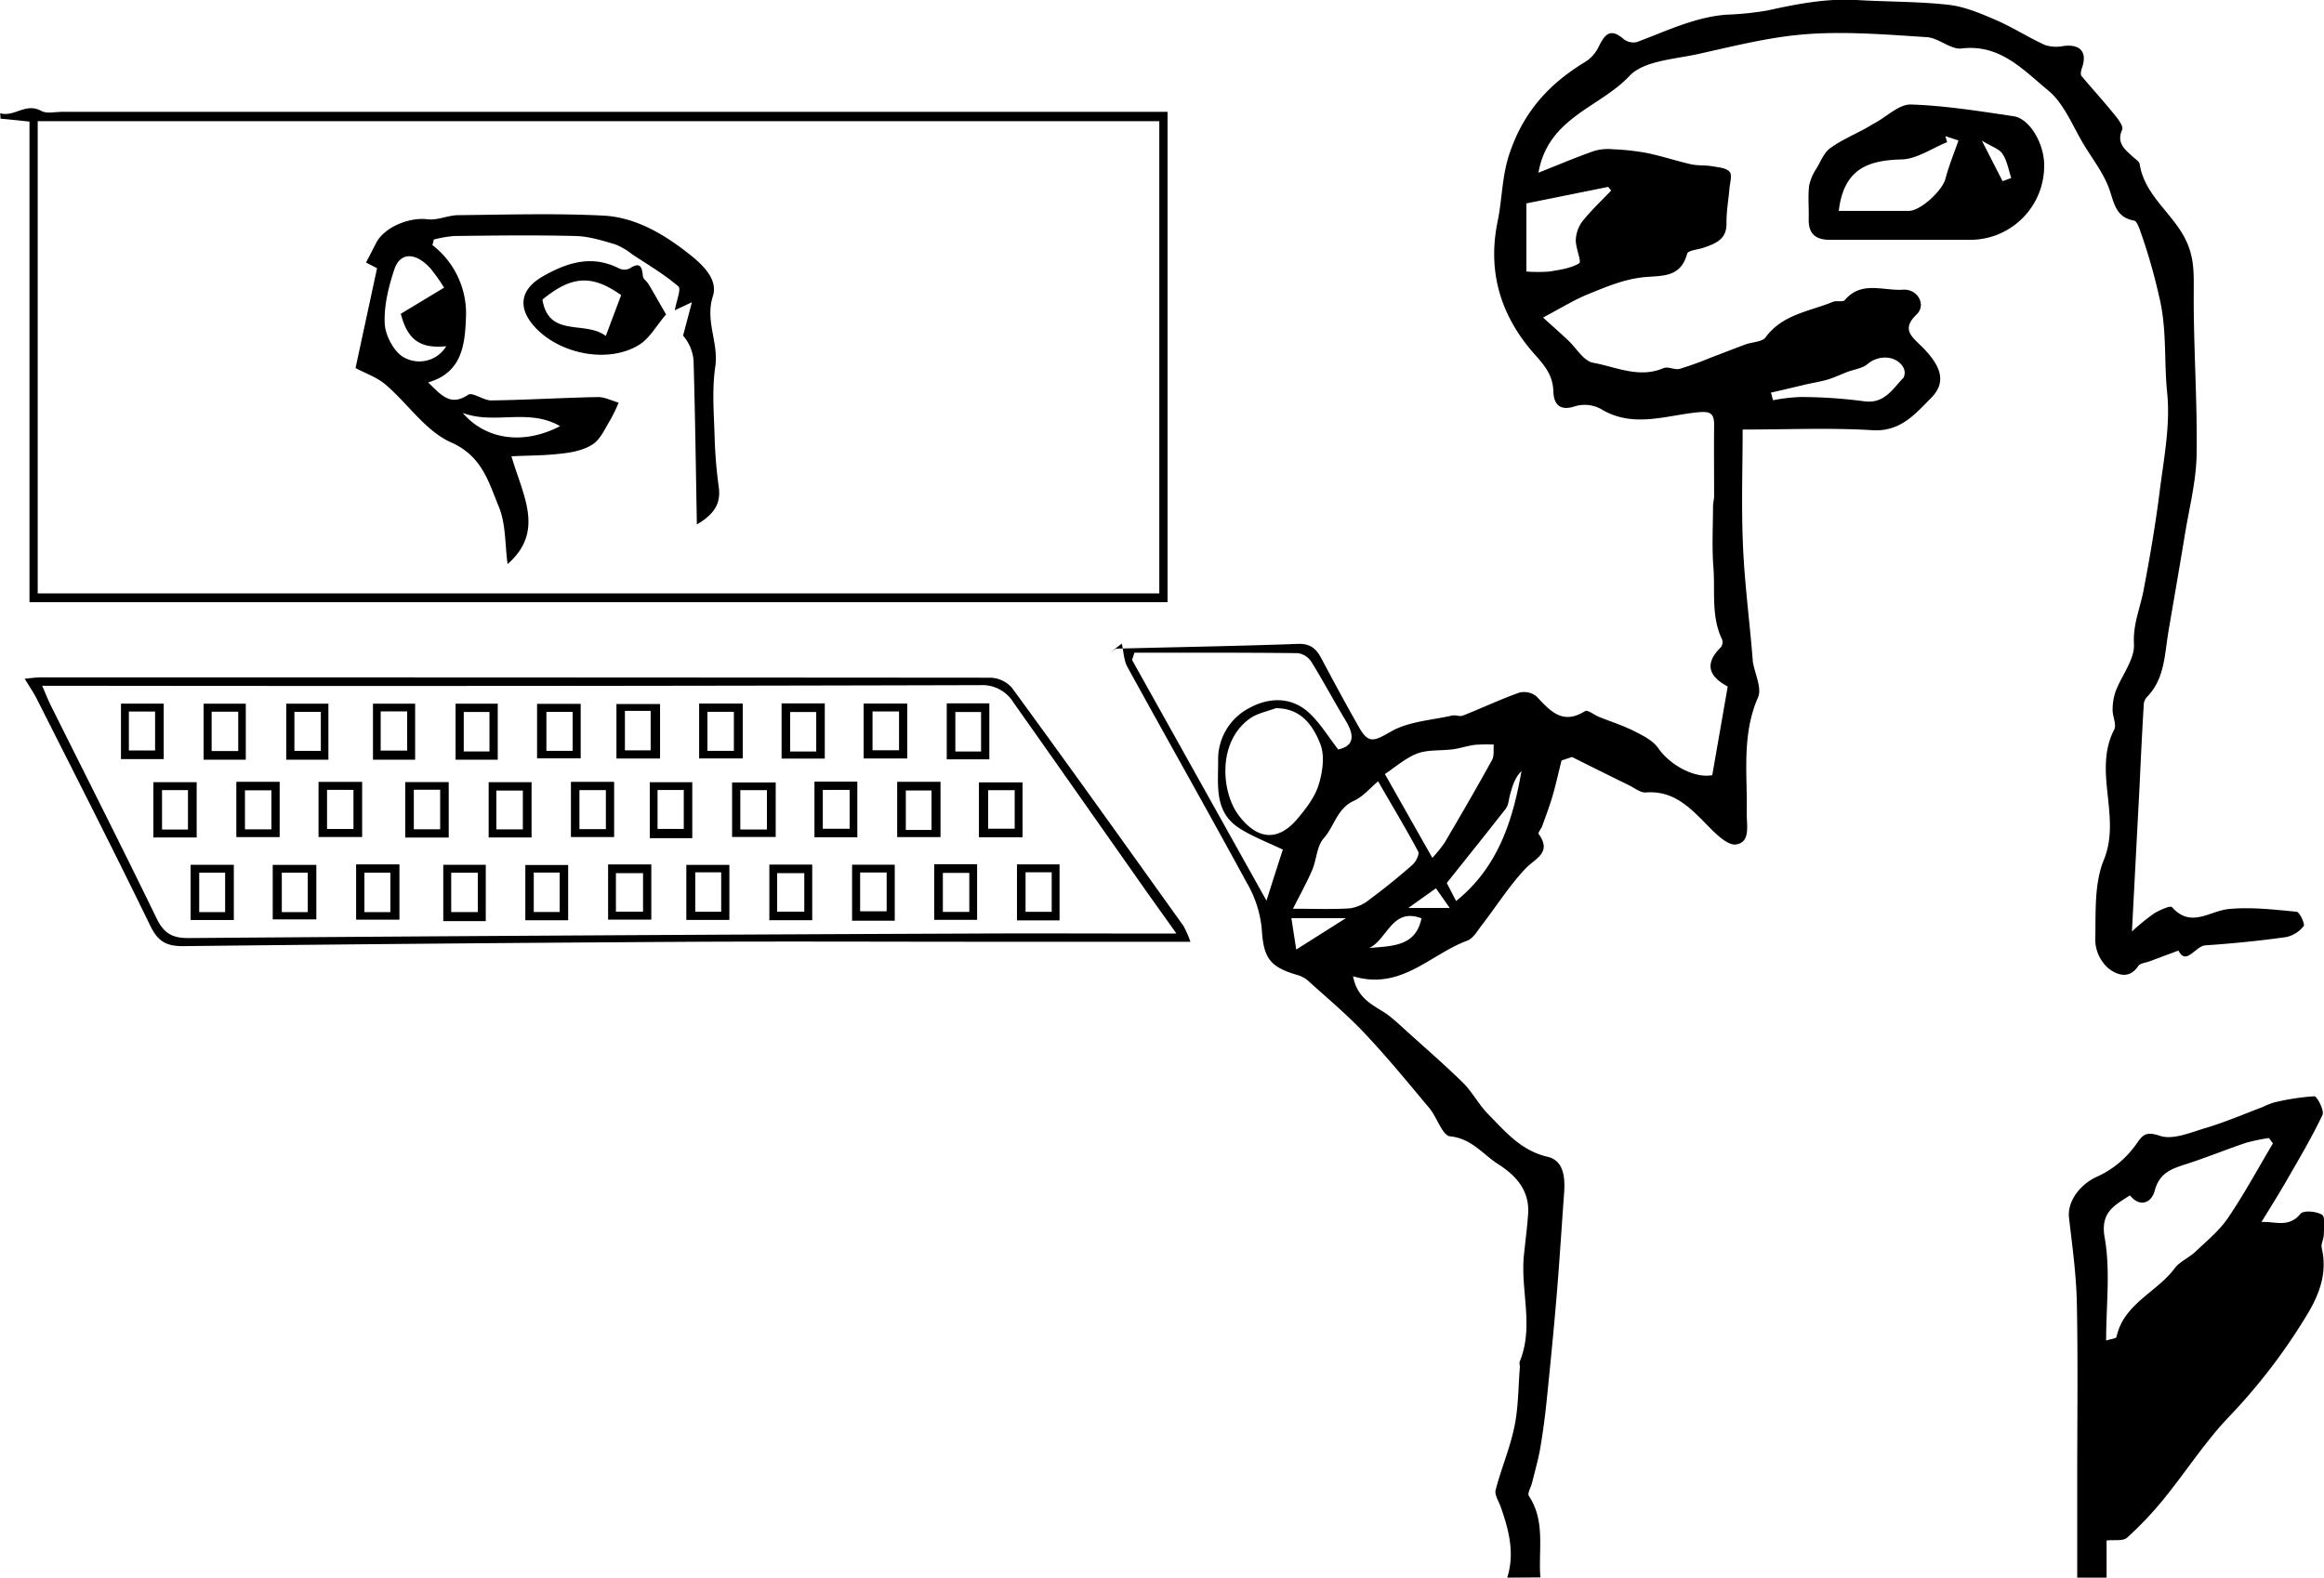 <svg id="Layer_1" data-name="Layer 1" xmlns="http://www.w3.org/2000/svg" viewBox="0 0 562.67 382.08"><title>jspaint-dino</title><path d="M-858,1928c1.87-5.93.39-11.55-1.57-17.13-.48-1.36-1.54-2.91-1.24-4.09,1.33-5.14,3.46-10.09,4.53-15.26,1-4.71.94-9.62,1.34-14.45,0-.49-.19-1.06,0-1.49,3.46-8.51.07-17.26,1-25.86.34-3.27.77-6.54,1-9.82.35-5.59-2.77-9.15-7.19-12-3.78-2.4-6.45-6.25-11.7-6.78-1.87-.19-3.16-4.58-5-6.8-5.13-6.14-10.21-12.34-15.7-18.16-4.26-4.53-9.07-8.54-13.69-12.72a6.81,6.81,0,0,0-2.58-1.39c-6.93-2-8.23-4.31-8.65-11.39a27.39,27.39,0,0,0-3.59-10.92c-9.51-17.49-19.32-34.82-28.91-52.28-.9-1.65-.93-3.77-1.37-5.68l-2.56,2c.47-.26.94-.76,1.42-.77,14.6-.38,29.2-.62,43.8-1.15,3-.11,4.44,1.18,5.69,3.58,3,5.62,6,11.21,9.15,16.73,2.32,4.06,3.72,3.15,7.78.86,4.27-2.41,9.74-2.69,14.71-3.82.83-.19,1.88.33,2.63,0,4.57-1.8,9-3.91,13.64-5.55a4.77,4.77,0,0,1,4.15.92c3.31,3.53,6.31,7,11.77,3.55.58-.37,2.19.93,3.34,1.4,2.84,1.15,5.79,2.08,8.52,3.45,2.12,1.07,4.57,2.28,5.84,4.13,3,4.32,9.08,7.37,13.08,6.53,1.28-7.32,2.48-14.21,3.74-21.45-3.68-2-6.32-4.91-1.68-9.49a2.08,2.08,0,0,0,.34-1.88c-2.72-5.59-1.67-11.64-2.12-17.48-.38-4.92-.11-9.89-.09-14.84,0-.82.25-1.64.26-2.45,0-5.69-.06-11.39,0-17.08.05-3.15-1.08-3.49-4.17-3.18-7.74.8-15.63,3.87-23.32-.87a8.25,8.25,0,0,0-6.19-.61c-3.78,1.26-5.14-.59-5.24-3.57-.11-3.71-1.85-6-4.26-8.7-8.32-9.22-11.82-20-9.23-32.53,1.15-5.54,1-11.11,3-16.78,3.43-9.92,9.6-16.62,18.19-21.81a8.8,8.8,0,0,0,3.15-3.45c1.44-2.86,2.69-5.1,6.14-2.1a3.83,3.83,0,0,0,3.22.74c7.07-2.62,13.9-6,21.58-6.63a74.42,74.42,0,0,0,9.93-1c7.21-1.59,14.4-3,21.84-2.55s14.82.33,22.15,1.16c3.89.44,7.73,2.08,11.39,3.66,4.08,1.76,7.85,4.21,11.9,6.06a8.75,8.75,0,0,0,4.51.25c4.1-.52,5.83,1.5,4.46,5.32-.21.6-.4,1.56-.1,1.94,2.5,3,5.19,5.92,7.68,9,1,1.19,2.54,3.12,2.16,4-1.44,3.33.71,4.78,2.57,6.55.6.57,1.57,1.13,1.68,1.8,1.06,7,7,11.22,10.36,16.89,2.88,4.88,2.75,9,2.72,14-.08,13.12.89,26.24.7,39.36-.09,6.49-1.78,13-2.84,19.45-1.28,7.87-2.67,15.73-4,23.6-.93,5.53-.87,11.37-5.22,15.79a3,3,0,0,0-.74,1.75c-.38,6.51-.71,13-1,19.53-.6,11.35-1.19,22.71-1.86,35.46a53.82,53.82,0,0,1,5.31-4.33c1.35-.83,4-2,4.38-1.56,4.6,5.18,9.1.92,13.75.46,5.42-.52,11,.14,16.44.66.73.07,2.07,3,1.7,3.47a7.37,7.37,0,0,1-4.26,2.67c-6.49.9-13,1.56-19.55,2-2.42.18-4.65,5-6.51,1.26l-7,2.61c-.94.35-2.28.45-2.73,1.13-2.29,3.47-5.45,2-7.31.49a9.38,9.38,0,0,1-3.1-6.67c.16-6.56-.32-13.68,2.07-19.5,4.31-10.51-2.71-21.44,2.52-31.59.62-1.21-.42-3.19-.39-4.81a13.56,13.56,0,0,1,.75-4.49c1.48-3.86,4.63-7.72,4.42-11.42-.27-4.77,1.49-8.64,2.31-12.93,1.53-8,2.93-16.11,3.94-24.22,1-7.87,2.59-15.93,1.79-23.68s0-15.59-2-23.55a137.12,137.12,0,0,0-4.72-16.21c-.28-.73-.75-1.85-1.28-1.94-4.83-.84-4.89-4.91-6.29-8.36s-3.67-6.45-5.63-9.61c-2.88-4.66-4.93-10.35-9-13.65-5.9-4.85-11.55-11.2-20.85-10.07-2.65.32-5.56-2.56-8.42-2.74-9.63-.62-19.35-1.43-28.93-.74-8.86.63-17.64,2.87-26.37,4.81-5.79,1.29-13.23,1.61-16.73,5.35-7.14,7.64-19.67,10-22,23.41,4.69-1.86,9-3.69,13.48-5.27a12,12,0,0,1,4.6-.41,57.77,57.77,0,0,1,8.21.91c3.59.74,7.09,1.92,10.67,2.73,1.61.36,3.34.18,5,.46s3.44.39,4.32,1.36c.68.76.07,2.72-.05,4.14-.23,2.78-.75,5.55-.7,8.32.06,3.93-2.66,4.91-5.52,5.91-1.36.48-3.75.65-4,1.43-1.66,6.14-6.38,5.23-11,5.78-4.39.52-8.69,2.29-12.85,4-3.41,1.36-6.57,3.35-11.05,5.71,2.05,1.86,4.08,3.66,6.06,5.51s3.75,5,6,5.43c5.58,1,11.17,3.87,17.13,1.31,1.07-.46,2.68.5,3.88.18a76.24,76.24,0,0,0,7.37-2.65c2.87-1.08,5.73-2.22,8.62-3.28,1.63-.6,4-.57,4.82-1.7,4.1-5.6,10.63-6.26,16.31-8.6.88-.37,2.4.12,2.87-.42,4-4.76,9.35-2.2,14.09-2.52,3.56-.24,5.73,3.69,3.29,6-3.65,3.5-1.29,5.27,1.07,7.59,5,4.88,6.2,8.85,2.47,12.6s-7.37,8.26-14.19,7.84c-10.26-.63-20.58-.16-31.46-.16,0,9-.35,18.82.1,28.58.42,9.28,1.67,18.52,2.37,27.7.49,2.89,2.23,6.32,1.25,8.58-4,9.15-2.55,18.6-2.73,28-.06,2.88,1,7.06-2.56,7.62-2.08.33-5-2.63-7-4.67-4.18-4.26-8.14-8.44-14.89-7.92-1.28.1-2.67-1.07-4-1.71-4.49-2.21-9-4.44-13.86-6.88l-2.53.85c-.83,3.29-1.4,5.94-2.16,8.53s-1.64,4.89-2.51,7.32c-.24.68-1.08,1.64-.88,1.93,3.31,4.61-.8,5.87-3.24,8.46-3.87,4.12-6.94,9-10.42,13.51-1.09,1.41-2.14,3.32-3.62,3.88-9,3.32-16,12.13-27.65,8.62,1.12,6,5.62,7.18,8.8,9.63,1.24,1,2.38,2,3.55,3.1,4.76,4.32,9.63,8.52,14.21,13,2.3,2.26,3.83,5.29,6.09,7.6,4.19,4.27,8,8.91,14.47,10.4,3.84.89,4.23,4.89,4,8.52-.61,8.26-1.11,16.53-1.8,24.79-.71,8.51-1.55,17-2.42,25.52-.4,3.9-.9,7.79-1.56,11.65-.49,2.85-1.31,5.65-2,8.47-.27,1.08-1.18,2.56-.77,3.18,4.09,6.18,2.25,13.11,2.79,19.73Zm-54.33-176.32c-4.22-2-7.67-3.31-10.66-5.27-5.93-3.91-5-10.2-5-16.13a14,14,0,0,1,7.46-12.85c4.77-2.63,10.31-2.9,14.69,1.26,2.62,2.48,4.55,5.69,6.92,8.74,3.81-.84,4-3.32,1.88-6.87-2.87-4.75-5.47-9.66-8.39-14.37a4.69,4.69,0,0,0-3.26-2.09c-13.19-.15-26.38-.1-39.58-.1-.18.59-.37,1.17-.56,1.75l32.54,58.29C-914.61,1758.74-913.29,1754.64-912.33,1751.68Zm-1.75-34.24c-2.07.79-4.4,1.22-6.16,2.45-8,5.62-7,17.88-2.8,23.46,4.57,6.08,9.61,6.37,14.25.86,2.07-2.47,4.23-5.23,5.13-8.22,1-3.15,1.53-7.17.36-10C-905,1721.71-907.89,1717.38-914.08,1717.44Zm24.82,17.7c-2,1.69-3.69,3.74-5.84,4.71-4.09,1.83-4.74,6.18-7.33,9.09-1.69,1.91-1.72,5.2-2.81,7.74-1.3,3-2.93,5.94-4.63,9.32,5.15,0,9.49.19,13.8-.1a9.66,9.66,0,0,0,4.66-2.08q5.4-4,10.46-8.45c.83-.73,1.75-2.56,1.39-3.23C-882.62,1746.41-886,1740.83-889.26,1735.14Zm13.13,18.54a33,33,0,0,0,3-3.72c3.89-6.62,7.75-13.25,11.46-20,.56-1,.29-2.47.41-3.72a41.5,41.5,0,0,0-4.6.07c-1.77.23-3.49.83-5.26,1.07-2.88.39-6,.06-8.6,1-2.9,1.1-5.37,3.33-7.9,5Zm22.77-142a37.8,37.8,0,0,0,5.64,0c2.46-.43,5.13-.77,7.14-2,.64-.4-.87-3.7-.82-5.66a8.13,8.13,0,0,1,1.61-4.51c2.12-2.64,4.61-5,6.95-7.43l-.72-.9-19.8,4Zm59.22,29.36.5,1.81a42.31,42.31,0,0,1,6.58-.78,118.78,118.78,0,0,1,15.23,1c5.12.83,7.08-2.93,9.79-5.69a2.75,2.75,0,0,0-.06-2.48c-1.75-3-6.07-3.07-8.74-.76-1.2,1-3.16,1.23-4.76,1.84s-3.15,1.36-4.78,1.85-3.63.81-5.44,1.22C-788.6,1639.72-791.37,1640.38-794.14,1641Zm-76.23,123.09c10.2-8.23,13.73-19.52,15.82-31.47-1.61,1.59-2.18,3.62-2.75,5.65-.33,1.17-.36,2.57-1.05,3.45-4.68,6-9.5,12-14.29,18Zm-26.68,4.15h-13.21c.38,2.47.71,4.58,1.18,7.6Zm5.64,7.23c5.42-.5,11.27-.3,12.65-7.19C-885.87,1765.61-887,1773.41-891.41,1775.51Zm19.49-9.7-3.34-4.76-6.68,4.76Z" transform="translate(1222.92 -1545.92)"/><path d="M-720,1928v-23.47c0-14.36.2-28.71-.09-43.06-.14-6.86-1.09-13.72-1.89-20.55-.51-4.29,3-8.42,7-10.13a23.29,23.29,0,0,0,8.8-7.14c1.87-2.42,2.21-4,6.22-2.65,3.22,1.08,7.64-.92,11.38-2,4.59-1.39,9-3.28,13.53-5a18,18,0,0,1,2.64-1.06,57.11,57.11,0,0,1,9.81-1.52c.68,0,2.44,3.44,2,4.47-2.53,5.37-5.59,10.51-8.56,15.68-1.93,3.37-4,6.66-6.23,10.3,3.3-.19,6.61,1.49,9.46-2,.7-.87,3.85-.6,5.2.24.83.51.46,3.1.44,4.75,0,1.11-.74,2.29-.51,3.29,1.31,5.7-.29,10.57-3.16,15.52a141.11,141.11,0,0,1-19.68,25.77c-5.63,6-10.11,13-15.31,19.39a84.74,84.74,0,0,1-9,9.51c-1,.86-3.07.45-4.94.66v9Zm7-57.43c1.08-.35,2.42-.47,2.51-.86,1.74-8.06,9.75-10.79,14.09-16.63,1.22-1.64,3.42-2.51,5-4,2.76-2.62,5.8-5.09,7.9-8.19,3.94-5.8,7.28-12,10.88-18.05l-.95-1.31a45.22,45.22,0,0,0-5.6,1.17c-4.83,1.63-9.56,3.57-14.41,5.13-3.48,1.13-6.48,2.06-7.64,6.42-.83,3.13-3.71,4.08-6,1.17-4.08,2.57-7.25,4.28-6.1,10.41C-711.94,1853.75-713,1862.12-713,1870.57Z" transform="translate(1222.92 -1545.92)"/><path d="M-940.24,1573v118.75h-275.54V1575.36l-7-.7-.1-1.31c3.49,1,6.17-2.7,10-.55,1.29.72,3.27.2,4.94.2h267.71Zm-273.55,116.64h271.55V1575.27h-271.55Z" transform="translate(1222.92 -1545.92)"/><path d="M-934.71,1774h-47.71c-24.16,0-48.31-.11-72.47,0q-61.87.36-123.76,1.06c-4,0-6-1.13-7.84-4.85-8.94-18.41-18.25-36.64-27.46-54.91-.77-1.53-1.75-3-3-5,1.31-.12,2.63-.33,4-.34q115,0,229.91.09a7.24,7.24,0,0,1,5.12,2.44c14,19.13,27.73,38.39,41.51,57.64A24.07,24.07,0,0,1-934.71,1774Zm-3.39-2c-3-4.24-5.49-7.68-7.93-11.15-10.51-14.94-21-29.92-31.54-44.83a8.83,8.83,0,0,0-8-4.17q-111.17.3-222.33.15h-4.81c.83,1.91,1.42,3.41,2.13,4.85,8.54,17.14,17.2,34.22,25.55,51.44,1.74,3.58,3.72,4.84,7.76,4.81q95.08-.72,190.16-1.09c14.49-.07,29,0,43.47,0Z" transform="translate(1222.92 -1545.92)"/><path d="M-761.4,1604c-6.17,0-12.33,0-18.49,0-3.54,0-5.21-1.54-5.12-5.09.07-2.67-.2-5.36.1-8a12,12,0,0,1,1.84-4.28c1-1.69,1.77-3.73,3.24-4.81,2.63-1.92,5.71-3.23,8.6-4.81.78-.43,1.53-.91,2.31-1.34,2.89-1.57,5.83-4.53,8.67-4.44,8.3.27,16.59,1.61,24.84,2.84,3.95.58,7.48,6.72,7.41,12A17.9,17.9,0,0,1-745.91,1604Zm9.47-25.11.43,1.46c-3.68,1.47-7.33,4.09-11,4.18-7.88.21-14,2.06-15.23,12.47,5.68,0,11.3,0,16.93,0,2.87,0,8.14-4.92,8.88-7.74.83-3.15,2.08-6.18,3.17-9.32Zm13.86,10.91,2.1-.78c-.67-2-1-4.16-2.12-5.84-.78-1.2-2.59-1.72-5-3.2Z" transform="translate(1222.92 -1545.92)"/><path d="M-1118.22,1605.28a20.9,20.9,0,0,1,8.11,17.62c-.24,6.58-1,13.3-9.15,15.63,3.25,3.19,5.47,5.84,9.67,3,1.07-.72,3.74,1.4,5.66,1.37,8.6-.13,17.19-.65,25.79-.82,1.64,0,3.31.87,5,1.35a39.85,39.85,0,0,1-2,4.17c-1.29,2.08-2.36,4.65-4.25,5.91-2.14,1.42-5,2-7.7,2.27-3.87.48-7.81.44-12,.64,2.76,9.54,8.13,18.18-.94,26.11-.65-4.79-.4-9.75-2.12-13.88-2.46-5.93-4-12.25-11.58-15.6-6.14-2.72-10.46-9.41-15.86-14-2.13-1.82-5-2.76-7.25-4,1.79-8.32,3.44-15.94,5.21-24.17l-2.67-1.38c.8-1.55,1.63-3.1,2.42-4.68,1.93-3.86,8-6.35,12.49-5.79,2.4.3,5-1,7.43-1,11.67-.12,23.35-.48,35,.1,8,.4,14.87,4.54,21.1,9.48,3.25,2.58,6.81,6.06,5.53,10.07-1.92,6,1.44,11.22.59,17s-.31,11.64-.15,17.47a113.37,113.37,0,0,0,1,11.79c.53,4-1.17,6.55-5.31,9-.25-13.72-.42-26.73-.8-39.73a10.53,10.53,0,0,0-2.54-6l2.14-8.09-4.14,1.94c.38-2.24,1.6-5.15.86-5.78-3.43-2.94-7.38-5.26-11.18-7.77a16.52,16.52,0,0,0-4.15-2.43c-3.1-.9-6.3-1.92-9.48-2-9.82-.25-19.66-.13-29.49,0a28.73,28.73,0,0,0-4.9.85Zm3.34,24.49c-6.31.63-9.37-1.54-11-7.86l10.48-6.32a42.54,42.54,0,0,0-3.25-4.6c-3.56-4-7.37-4.07-8.77.11s-2.59,8.91-2.34,13.31c.17,2.91,2.38,7,4.83,8.17A7.6,7.6,0,0,0-1114.88,1629.77Zm4,16.15c5.5,6.47,14.65,7.85,23.57,3.2C-1095.06,1644.68-1103.16,1648.84-1110.89,1645.92Z" transform="translate(1222.92 -1545.92)"/><path d="M-1061.66,1622.07c-2.38,2.77-4,5.82-6.53,7.37-7.5,4.62-19.4,2.25-25.4-4.5-4.09-4.62-3.29-9,2.08-12.08,5.91-3.37,11.89-5.3,18.5-1.92a3,3,0,0,0,2.53,0c2.57-1.69,3-.39,3.22,1.89.06.65.93,1.19,1.32,1.85C-1064.66,1616.79-1063.43,1619-1061.66,1622.07Zm-10.87-4.68c-7.08-5-11.93-4.75-19.06,1.08,1.51,9.36,10.37,5,15.34,8.81Z" transform="translate(1222.92 -1545.92)"/><path d="M-1085.36,1768.79h-10.37v-13.38h10.37Zm-2.05-2v-9.55h-6.28v9.55Z" transform="translate(1222.92 -1545.92)"/><path d="M-1183.28,1729.76h-10.35v-13.43h10.35Zm-8.44-11.52v9.43h6.35v-9.43Z" transform="translate(1222.92 -1545.92)"/><path d="M-1163.41,1729.91h-10.21v-13.57h10.21Zm-1.83-2.1v-9.53h-6.44v9.53Z" transform="translate(1222.92 -1545.92)"/><path d="M-1143.41,1729.91h-10.21v-13.57h10.21Zm-1.83-11.59h-6.4v9.45h6.4Z" transform="translate(1222.92 -1545.92)"/><path d="M-1122.41,1729.91h-10.21v-13.57h10.21Zm-8.34-11.7v9.49h6.41v-9.49Z" transform="translate(1222.92 -1545.92)"/><path d="M-1102.41,1729.91h-10.21v-13.57h10.21Zm-2-2v-9.56h-6.23v9.56Z" transform="translate(1222.92 -1545.92)"/><path d="M-1092.89,1729.58v-13.2h10.56v13.2Zm8.61-1.82v-9.43h-6.35v9.43Z" transform="translate(1222.92 -1545.92)"/><path d="M-1063.11,1716.42v13.2h-10.56v-13.2Zm-8.51,1.66v9.56h6.23v-9.56Z" transform="translate(1222.92 -1545.92)"/><path d="M-1043.09,1716.31v13.29h-10.56v-13.29Zm-2.15,2h-6.4v9.45h6.4Z" transform="translate(1222.92 -1545.92)"/><path d="M-1023.23,1716.27v13.37h-10.46v-13.37Zm-2.07,11.65v-9.56h-6.31v9.56Z" transform="translate(1222.92 -1545.92)"/><path d="M-1013.82,1729.61v-13.3h10.56v13.3Zm2.15-11.39v9.4h6.42v-9.4Z" transform="translate(1222.92 -1545.92)"/><path d="M-983.39,1729.82H-993.7v-13.56h10.31Zm-2-1.9v-9.56h-6.23v9.56Z" transform="translate(1222.92 -1545.92)"/><path d="M-1065.23,1755.27v13.37h-10.46v-13.37Zm-2,2.11h-6.57v9.33h6.57Z" transform="translate(1222.92 -1545.92)"/><path d="M-1026.27,1768.78h-10.38v-13.47h10.38Zm-1.92-11.4h-6.57v9.33h6.57Z" transform="translate(1222.92 -1545.92)"/><path d="M-1006.29,1768.9h-10.33v-13.56h10.33Zm-8.38-11.68v9.4h6.42v-9.4Z" transform="translate(1222.92 -1545.92)"/><path d="M-996.73,1755.22h10.38v13.47h-10.38Zm8.49,2.1h-6.4v9.45h6.4Z" transform="translate(1222.92 -1545.92)"/><path d="M-966.39,1768.82H-976.7v-13.56h10.31Zm-8.23-11.65v9.58h6.33v-9.58Z" transform="translate(1222.92 -1545.92)"/><path d="M-1074.23,1735.27v13.37h-10.46v-13.37Zm-2,2h-6.4v9.45h6.4Z" transform="translate(1222.92 -1545.92)"/><path d="M-1185.79,1748.74v-13.39h10.49v13.39Zm8.38-1.92v-9.55h-6.28v9.55Z" transform="translate(1222.92 -1545.92)"/><path d="M-1155.21,1735.26v13.39h-10.49v-13.39Zm-2,2.06h-6.4v9.45h6.4Z" transform="translate(1222.92 -1545.92)"/><path d="M-1145.8,1748.63v-13.35h10.56v13.35Zm2.06-11.42v9.48h6.4v-9.48Z" transform="translate(1222.92 -1545.92)"/><path d="M-1124.81,1748.76v-13.43h10.53v13.43Zm8.46-2v-9.58h-6.38v9.58Z" transform="translate(1222.92 -1545.92)"/><path d="M-1094.22,1735.35v13.39h-10.39v-13.39Zm-2.11,11.43v-9.4h-6.42v9.4Z" transform="translate(1222.92 -1545.92)"/><path d="M-1056.75,1768.71v-13.33h10.42v13.33Zm2.16-11.53v9.55h6.28v-9.55Z" transform="translate(1222.92 -1545.92)"/><path d="M-1055.31,1748.91h-10.29v-13.55h10.29Zm-8.41-11.67v9.43h6.35v-9.43Z" transform="translate(1222.92 -1545.92)"/><path d="M-1035.11,1735.42v13.2h-10.56v-13.2Zm-2.13,11.39v-9.53h-6.44v9.53Z" transform="translate(1222.92 -1545.92)"/><path d="M-1025.73,1735.22h10.38v13.47h-10.38Zm8.52,2h-6.5v9.41h6.5Z" transform="translate(1222.92 -1545.92)"/><path d="M-995.21,1735.26v13.39h-10.49v-13.39Zm-2.17,11.66v-9.56h-6.23v9.56Z" transform="translate(1222.92 -1545.92)"/><path d="M-985.91,1748.69V1735.4h10.56v13.29Zm8.66-11.4h-6.42v9.33h6.42Z" transform="translate(1222.92 -1545.92)"/><path d="M-1176.77,1768.73v-13.37h10.46v13.37Zm8.36-1.91v-9.55h-6.28v9.55Z" transform="translate(1222.92 -1545.92)"/><path d="M-1156.89,1768.58v-13.2h10.56v13.2Zm8.48-1.76v-9.55h-6.28v9.55Z" transform="translate(1222.92 -1545.92)"/><path d="M-1126.21,1755.26v13.39h-10.49v-13.39Zm-2.2,11.56v-9.55h-6.28v9.55Z" transform="translate(1222.92 -1545.92)"/><path d="M-1105.31,1769h-10.29v-13.64h10.29Zm-1.93-2.19v-9.53h-6.44v9.53Z" transform="translate(1222.92 -1545.92)"/></svg>